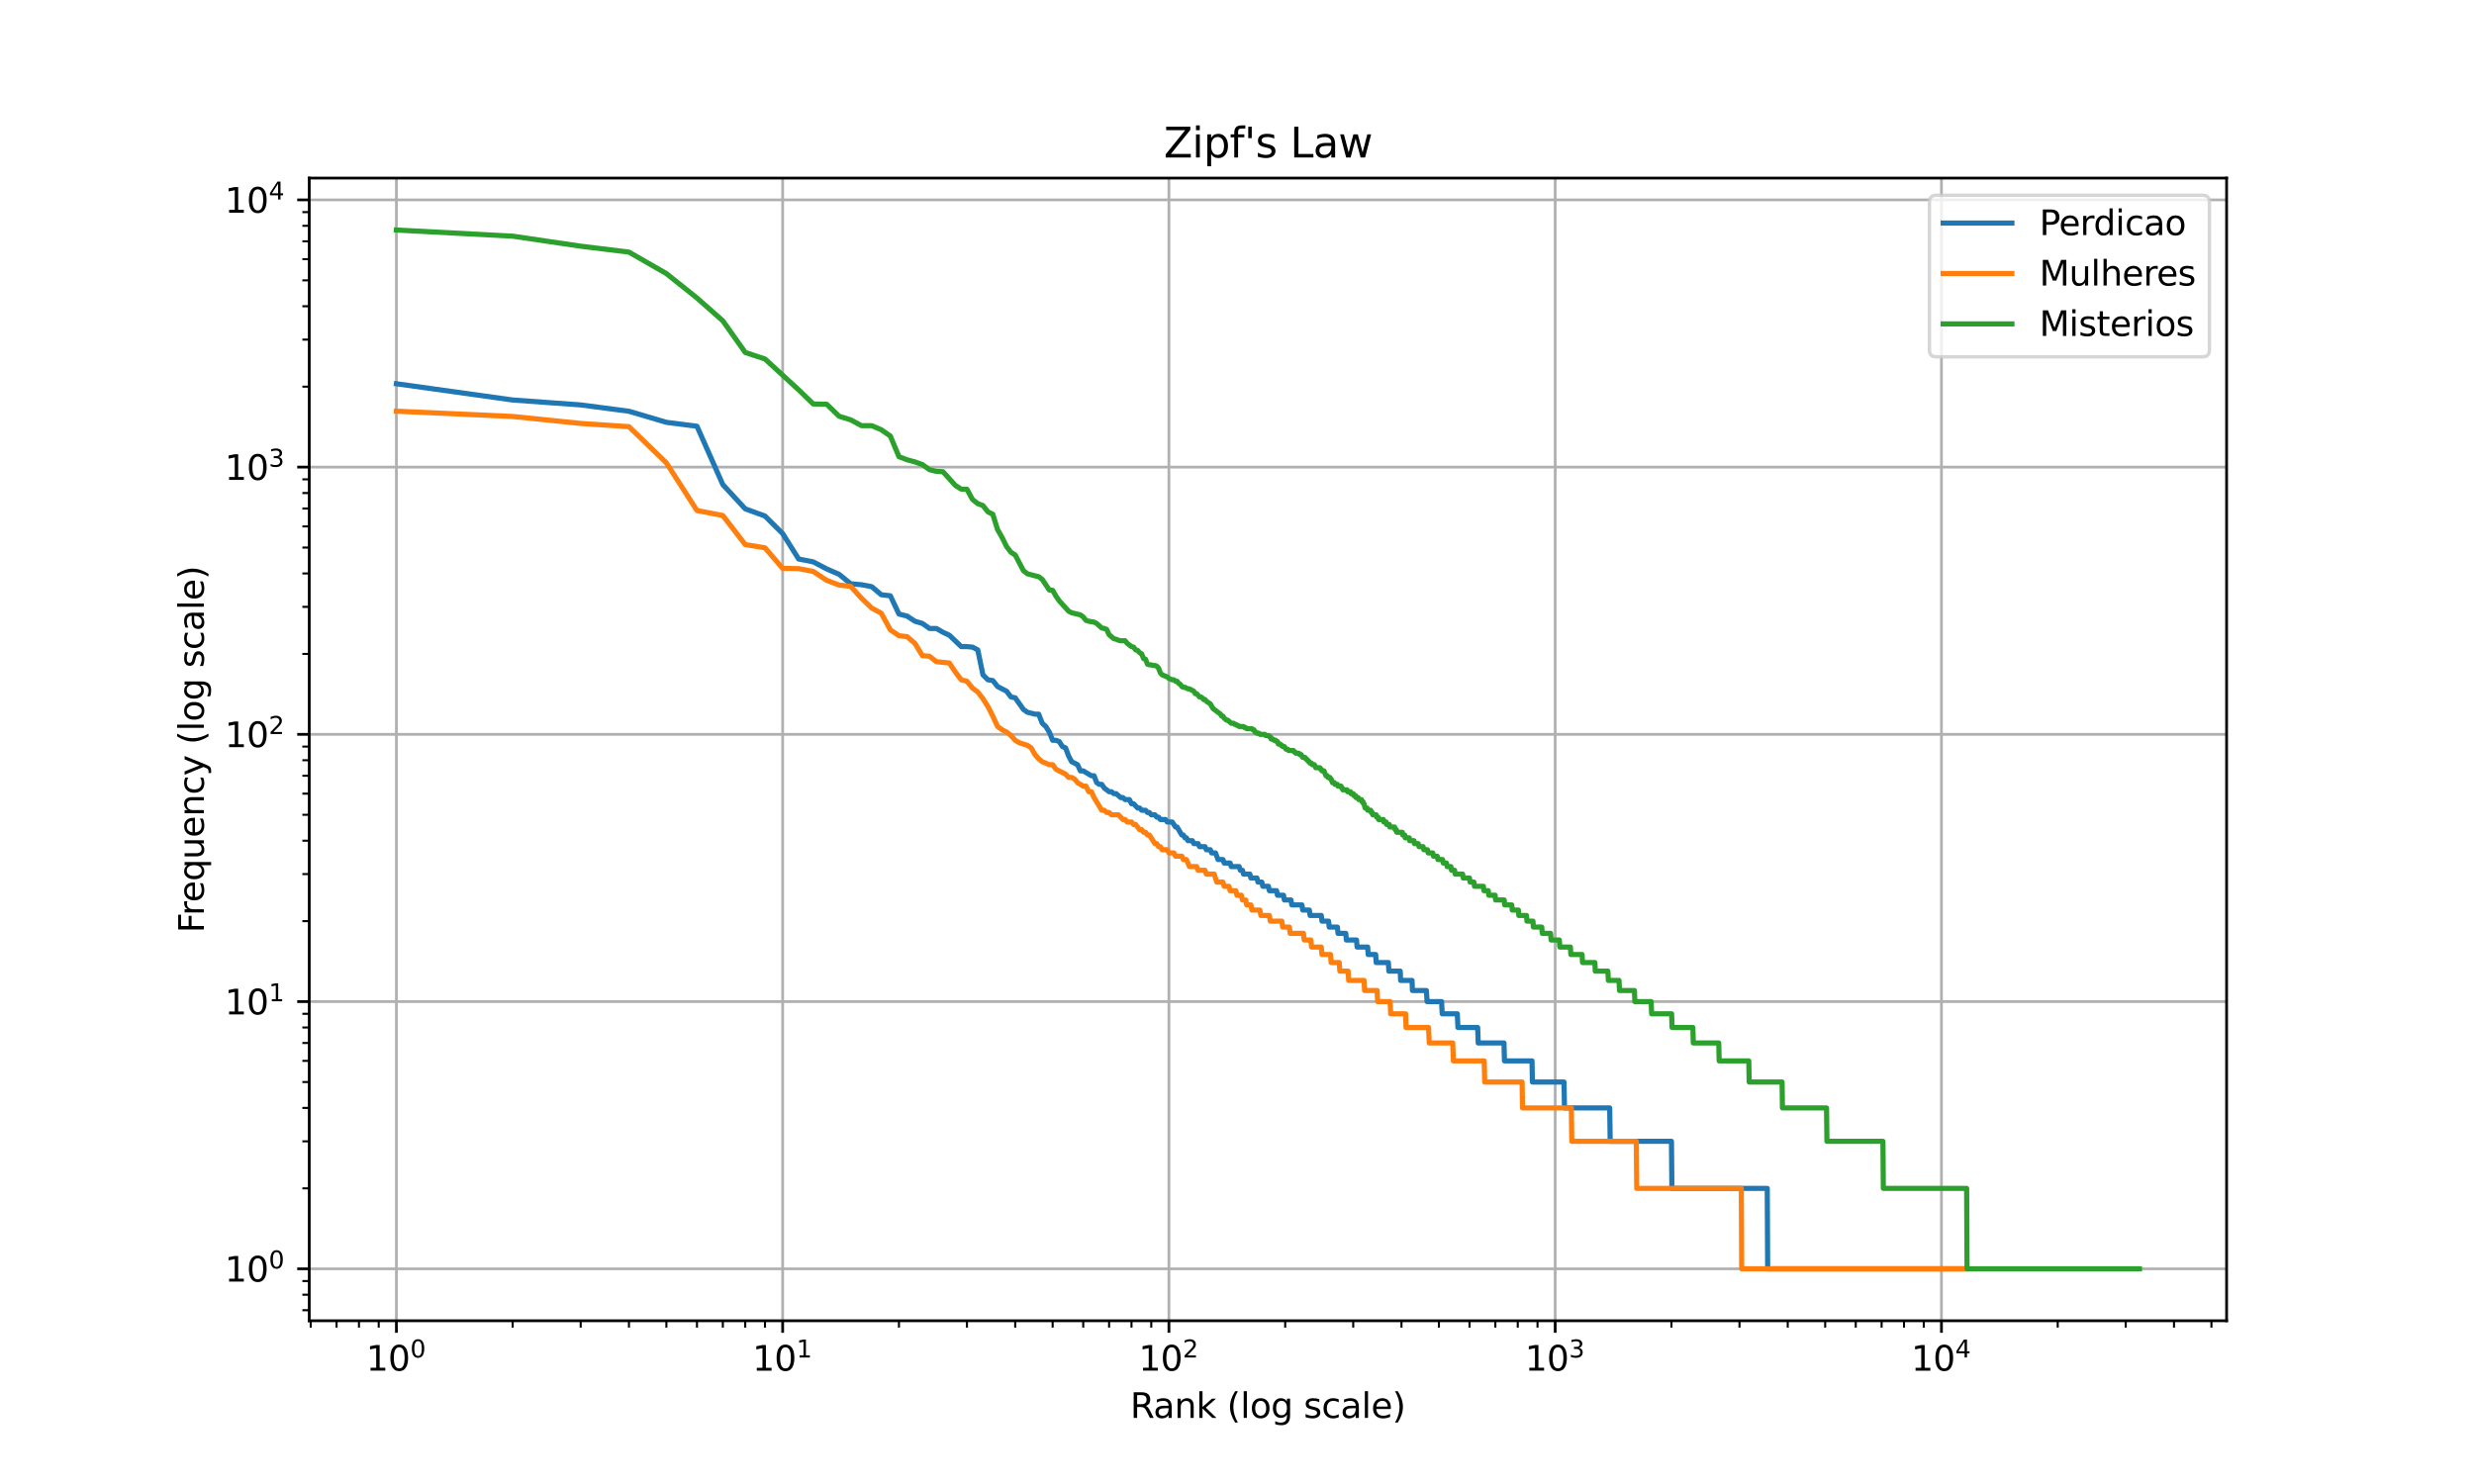 <?xml version="1.0" encoding="utf-8" standalone="no"?>
<!DOCTYPE svg PUBLIC "-//W3C//DTD SVG 1.1//EN"
  "http://www.w3.org/Graphics/SVG/1.1/DTD/svg11.dtd">
<svg xmlns:xlink="http://www.w3.org/1999/xlink" width="720pt" height="432pt" viewBox="0 0 720 432" xmlns="http://www.w3.org/2000/svg" version="1.1">
 <defs>
  <style type="text/css">*{stroke-linejoin: round; stroke-linecap: butt}</style>
 </defs>
 <g id="figure_1">
  <g id="patch_1">
   <path d="M 0 432 
L 720 432 
L 720 0 
L 0 0 
z
" style="fill: #ffffff"/>
  </g>
  <g id="axes_1">
   <g id="patch_2">
    <path d="M 90 384.48 
L 648 384.48 
L 648 51.84 
L 90 51.84 
z
" style="fill: #ffffff"/>
   </g>
   <g id="matplotlib.axis_1">
    <g id="xtick_1">
     <g id="line2d_1">
      <path d="M 115.364 384.48 
L 115.364 51.84 
" clip-path="url(#p2bd2051fbe)" style="fill: none; stroke: #b0b0b0; stroke-width: 0.8; stroke-linecap: square"/>
     </g>
     <g id="line2d_2">
      <defs>
       <path id="m6ebfb261f3" d="M 0 0 
L 0 3.5 
" style="stroke: #000000; stroke-width: 0.8"/>
      </defs>
      <g>
       <use xlink:href="#m6ebfb261f3" x="115.364" y="384.48" style="stroke: #000000; stroke-width: 0.8"/>
      </g>
     </g>
     <g id="text_1">
      <!-- $\mathdefault{10^{0}}$ -->
      <g transform="translate(106.564 399.078) scale(0.1 -0.1)">
       <defs>
        <path id="DejaVuSans-31" d="M 794 531 
L 1825 531 
L 1825 4091 
L 703 3866 
L 703 4441 
L 1819 4666 
L 2450 4666 
L 2450 531 
L 3481 531 
L 3481 0 
L 794 0 
L 794 531 
z
" transform="scale(0.016)"/>
        <path id="DejaVuSans-30" d="M 2034 4250 
Q 1547 4250 1301 3770 
Q 1056 3291 1056 2328 
Q 1056 1369 1301 889 
Q 1547 409 2034 409 
Q 2525 409 2770 889 
Q 3016 1369 3016 2328 
Q 3016 3291 2770 3770 
Q 2525 4250 2034 4250 
z
M 2034 4750 
Q 2819 4750 3233 4129 
Q 3647 3509 3647 2328 
Q 3647 1150 3233 529 
Q 2819 -91 2034 -91 
Q 1250 -91 836 529 
Q 422 1150 422 2328 
Q 422 3509 836 4129 
Q 1250 4750 2034 4750 
z
" transform="scale(0.016)"/>
       </defs>
       <use xlink:href="#DejaVuSans-31" transform="translate(0 0.766)"/>
       <use xlink:href="#DejaVuSans-30" transform="translate(63.623 0.766)"/>
       <use xlink:href="#DejaVuSans-30" transform="translate(128.203 39.047) scale(0.7)"/>
      </g>
     </g>
    </g>
    <g id="xtick_2">
     <g id="line2d_3">
      <path d="M 227.776 384.48 
L 227.776 51.84 
" clip-path="url(#p2bd2051fbe)" style="fill: none; stroke: #b0b0b0; stroke-width: 0.8; stroke-linecap: square"/>
     </g>
     <g id="line2d_4">
      <g>
       <use xlink:href="#m6ebfb261f3" x="227.776" y="384.48" style="stroke: #000000; stroke-width: 0.8"/>
      </g>
     </g>
     <g id="text_2">
      <!-- $\mathdefault{10^{1}}$ -->
      <g transform="translate(218.976 399.078) scale(0.1 -0.1)">
       <use xlink:href="#DejaVuSans-31" transform="translate(0 0.684)"/>
       <use xlink:href="#DejaVuSans-30" transform="translate(63.623 0.684)"/>
       <use xlink:href="#DejaVuSans-31" transform="translate(128.203 38.966) scale(0.7)"/>
      </g>
     </g>
    </g>
    <g id="xtick_3">
     <g id="line2d_5">
      <path d="M 340.188 384.48 
L 340.188 51.84 
" clip-path="url(#p2bd2051fbe)" style="fill: none; stroke: #b0b0b0; stroke-width: 0.8; stroke-linecap: square"/>
     </g>
     <g id="line2d_6">
      <g>
       <use xlink:href="#m6ebfb261f3" x="340.188" y="384.48" style="stroke: #000000; stroke-width: 0.8"/>
      </g>
     </g>
     <g id="text_3">
      <!-- $\mathdefault{10^{2}}$ -->
      <g transform="translate(331.388 399.078) scale(0.1 -0.1)">
       <defs>
        <path id="DejaVuSans-32" d="M 1228 531 
L 3431 531 
L 3431 0 
L 469 0 
L 469 531 
Q 828 903 1448 1529 
Q 2069 2156 2228 2338 
Q 2531 2678 2651 2914 
Q 2772 3150 2772 3378 
Q 2772 3750 2511 3984 
Q 2250 4219 1831 4219 
Q 1534 4219 1204 4116 
Q 875 4013 500 3803 
L 500 4441 
Q 881 4594 1212 4672 
Q 1544 4750 1819 4750 
Q 2544 4750 2975 4387 
Q 3406 4025 3406 3419 
Q 3406 3131 3298 2873 
Q 3191 2616 2906 2266 
Q 2828 2175 2409 1742 
Q 1991 1309 1228 531 
z
" transform="scale(0.016)"/>
       </defs>
       <use xlink:href="#DejaVuSans-31" transform="translate(0 0.766)"/>
       <use xlink:href="#DejaVuSans-30" transform="translate(63.623 0.766)"/>
       <use xlink:href="#DejaVuSans-32" transform="translate(128.203 39.047) scale(0.7)"/>
      </g>
     </g>
    </g>
    <g id="xtick_4">
     <g id="line2d_7">
      <path d="M 452.601 384.48 
L 452.601 51.84 
" clip-path="url(#p2bd2051fbe)" style="fill: none; stroke: #b0b0b0; stroke-width: 0.8; stroke-linecap: square"/>
     </g>
     <g id="line2d_8">
      <g>
       <use xlink:href="#m6ebfb261f3" x="452.601" y="384.48" style="stroke: #000000; stroke-width: 0.8"/>
      </g>
     </g>
     <g id="text_4">
      <!-- $\mathdefault{10^{3}}$ -->
      <g transform="translate(443.801 399.078) scale(0.1 -0.1)">
       <defs>
        <path id="DejaVuSans-33" d="M 2597 2516 
Q 3050 2419 3304 2112 
Q 3559 1806 3559 1356 
Q 3559 666 3084 287 
Q 2609 -91 1734 -91 
Q 1441 -91 1130 -33 
Q 819 25 488 141 
L 488 750 
Q 750 597 1062 519 
Q 1375 441 1716 441 
Q 2309 441 2620 675 
Q 2931 909 2931 1356 
Q 2931 1769 2642 2001 
Q 2353 2234 1838 2234 
L 1294 2234 
L 1294 2753 
L 1863 2753 
Q 2328 2753 2575 2939 
Q 2822 3125 2822 3475 
Q 2822 3834 2567 4026 
Q 2313 4219 1838 4219 
Q 1578 4219 1281 4162 
Q 984 4106 628 3988 
L 628 4550 
Q 988 4650 1302 4700 
Q 1616 4750 1894 4750 
Q 2613 4750 3031 4423 
Q 3450 4097 3450 3541 
Q 3450 3153 3228 2886 
Q 3006 2619 2597 2516 
z
" transform="scale(0.016)"/>
       </defs>
       <use xlink:href="#DejaVuSans-31" transform="translate(0 0.766)"/>
       <use xlink:href="#DejaVuSans-30" transform="translate(63.623 0.766)"/>
       <use xlink:href="#DejaVuSans-33" transform="translate(128.203 39.047) scale(0.7)"/>
      </g>
     </g>
    </g>
    <g id="xtick_5">
     <g id="line2d_9">
      <path d="M 565.013 384.48 
L 565.013 51.84 
" clip-path="url(#p2bd2051fbe)" style="fill: none; stroke: #b0b0b0; stroke-width: 0.8; stroke-linecap: square"/>
     </g>
     <g id="line2d_10">
      <g>
       <use xlink:href="#m6ebfb261f3" x="565.013" y="384.48" style="stroke: #000000; stroke-width: 0.8"/>
      </g>
     </g>
     <g id="text_5">
      <!-- $\mathdefault{10^{4}}$ -->
      <g transform="translate(556.213 399.078) scale(0.1 -0.1)">
       <defs>
        <path id="DejaVuSans-34" d="M 2419 4116 
L 825 1625 
L 2419 1625 
L 2419 4116 
z
M 2253 4666 
L 3047 4666 
L 3047 1625 
L 3713 1625 
L 3713 1100 
L 3047 1100 
L 3047 0 
L 2419 0 
L 2419 1100 
L 313 1100 
L 313 1709 
L 2253 4666 
z
" transform="scale(0.016)"/>
       </defs>
       <use xlink:href="#DejaVuSans-31" transform="translate(0 0.684)"/>
       <use xlink:href="#DejaVuSans-30" transform="translate(63.623 0.684)"/>
       <use xlink:href="#DejaVuSans-34" transform="translate(128.203 38.966) scale(0.7)"/>
      </g>
     </g>
    </g>
    <g id="xtick_6">
     <g id="line2d_11">
      <defs>
       <path id="m35c5f5df85" d="M 0 0 
L 0 2 
" style="stroke: #000000; stroke-width: 0.6"/>
      </defs>
      <g>
       <use xlink:href="#m35c5f5df85" x="90.425" y="384.48" style="stroke: #000000; stroke-width: 0.6"/>
      </g>
     </g>
    </g>
    <g id="xtick_7">
     <g id="line2d_12">
      <g>
       <use xlink:href="#m35c5f5df85" x="97.951" y="384.48" style="stroke: #000000; stroke-width: 0.6"/>
      </g>
     </g>
    </g>
    <g id="xtick_8">
     <g id="line2d_13">
      <g>
       <use xlink:href="#m35c5f5df85" x="104.47" y="384.48" style="stroke: #000000; stroke-width: 0.6"/>
      </g>
     </g>
    </g>
    <g id="xtick_9">
     <g id="line2d_14">
      <g>
       <use xlink:href="#m35c5f5df85" x="110.22" y="384.48" style="stroke: #000000; stroke-width: 0.6"/>
      </g>
     </g>
    </g>
    <g id="xtick_10">
     <g id="line2d_15">
      <g>
       <use xlink:href="#m35c5f5df85" x="149.203" y="384.48" style="stroke: #000000; stroke-width: 0.6"/>
      </g>
     </g>
    </g>
    <g id="xtick_11">
     <g id="line2d_16">
      <g>
       <use xlink:href="#m35c5f5df85" x="168.998" y="384.48" style="stroke: #000000; stroke-width: 0.6"/>
      </g>
     </g>
    </g>
    <g id="xtick_12">
     <g id="line2d_17">
      <g>
       <use xlink:href="#m35c5f5df85" x="183.043" y="384.48" style="stroke: #000000; stroke-width: 0.6"/>
      </g>
     </g>
    </g>
    <g id="xtick_13">
     <g id="line2d_18">
      <g>
       <use xlink:href="#m35c5f5df85" x="193.937" y="384.48" style="stroke: #000000; stroke-width: 0.6"/>
      </g>
     </g>
    </g>
    <g id="xtick_14">
     <g id="line2d_19">
      <g>
       <use xlink:href="#m35c5f5df85" x="202.837" y="384.48" style="stroke: #000000; stroke-width: 0.6"/>
      </g>
     </g>
    </g>
    <g id="xtick_15">
     <g id="line2d_20">
      <g>
       <use xlink:href="#m35c5f5df85" x="210.363" y="384.48" style="stroke: #000000; stroke-width: 0.6"/>
      </g>
     </g>
    </g>
    <g id="xtick_16">
     <g id="line2d_21">
      <g>
       <use xlink:href="#m35c5f5df85" x="216.882" y="384.48" style="stroke: #000000; stroke-width: 0.6"/>
      </g>
     </g>
    </g>
    <g id="xtick_17">
     <g id="line2d_22">
      <g>
       <use xlink:href="#m35c5f5df85" x="222.632" y="384.48" style="stroke: #000000; stroke-width: 0.6"/>
      </g>
     </g>
    </g>
    <g id="xtick_18">
     <g id="line2d_23">
      <g>
       <use xlink:href="#m35c5f5df85" x="261.616" y="384.48" style="stroke: #000000; stroke-width: 0.6"/>
      </g>
     </g>
    </g>
    <g id="xtick_19">
     <g id="line2d_24">
      <g>
       <use xlink:href="#m35c5f5df85" x="281.41" y="384.48" style="stroke: #000000; stroke-width: 0.6"/>
      </g>
     </g>
    </g>
    <g id="xtick_20">
     <g id="line2d_25">
      <g>
       <use xlink:href="#m35c5f5df85" x="295.455" y="384.48" style="stroke: #000000; stroke-width: 0.6"/>
      </g>
     </g>
    </g>
    <g id="xtick_21">
     <g id="line2d_26">
      <g>
       <use xlink:href="#m35c5f5df85" x="306.349" y="384.48" style="stroke: #000000; stroke-width: 0.6"/>
      </g>
     </g>
    </g>
    <g id="xtick_22">
     <g id="line2d_27">
      <g>
       <use xlink:href="#m35c5f5df85" x="315.25" y="384.48" style="stroke: #000000; stroke-width: 0.6"/>
      </g>
     </g>
    </g>
    <g id="xtick_23">
     <g id="line2d_28">
      <g>
       <use xlink:href="#m35c5f5df85" x="322.776" y="384.48" style="stroke: #000000; stroke-width: 0.6"/>
      </g>
     </g>
    </g>
    <g id="xtick_24">
     <g id="line2d_29">
      <g>
       <use xlink:href="#m35c5f5df85" x="329.295" y="384.48" style="stroke: #000000; stroke-width: 0.6"/>
      </g>
     </g>
    </g>
    <g id="xtick_25">
     <g id="line2d_30">
      <g>
       <use xlink:href="#m35c5f5df85" x="335.045" y="384.48" style="stroke: #000000; stroke-width: 0.6"/>
      </g>
     </g>
    </g>
    <g id="xtick_26">
     <g id="line2d_31">
      <g>
       <use xlink:href="#m35c5f5df85" x="374.028" y="384.48" style="stroke: #000000; stroke-width: 0.6"/>
      </g>
     </g>
    </g>
    <g id="xtick_27">
     <g id="line2d_32">
      <g>
       <use xlink:href="#m35c5f5df85" x="393.823" y="384.48" style="stroke: #000000; stroke-width: 0.6"/>
      </g>
     </g>
    </g>
    <g id="xtick_28">
     <g id="line2d_33">
      <g>
       <use xlink:href="#m35c5f5df85" x="407.867" y="384.48" style="stroke: #000000; stroke-width: 0.6"/>
      </g>
     </g>
    </g>
    <g id="xtick_29">
     <g id="line2d_34">
      <g>
       <use xlink:href="#m35c5f5df85" x="418.761" y="384.48" style="stroke: #000000; stroke-width: 0.6"/>
      </g>
     </g>
    </g>
    <g id="xtick_30">
     <g id="line2d_35">
      <g>
       <use xlink:href="#m35c5f5df85" x="427.662" y="384.48" style="stroke: #000000; stroke-width: 0.6"/>
      </g>
     </g>
    </g>
    <g id="xtick_31">
     <g id="line2d_36">
      <g>
       <use xlink:href="#m35c5f5df85" x="435.188" y="384.48" style="stroke: #000000; stroke-width: 0.6"/>
      </g>
     </g>
    </g>
    <g id="xtick_32">
     <g id="line2d_37">
      <g>
       <use xlink:href="#m35c5f5df85" x="441.707" y="384.48" style="stroke: #000000; stroke-width: 0.6"/>
      </g>
     </g>
    </g>
    <g id="xtick_33">
     <g id="line2d_38">
      <g>
       <use xlink:href="#m35c5f5df85" x="447.457" y="384.48" style="stroke: #000000; stroke-width: 0.6"/>
      </g>
     </g>
    </g>
    <g id="xtick_34">
     <g id="line2d_39">
      <g>
       <use xlink:href="#m35c5f5df85" x="486.44" y="384.48" style="stroke: #000000; stroke-width: 0.6"/>
      </g>
     </g>
    </g>
    <g id="xtick_35">
     <g id="line2d_40">
      <g>
       <use xlink:href="#m35c5f5df85" x="506.235" y="384.48" style="stroke: #000000; stroke-width: 0.6"/>
      </g>
     </g>
    </g>
    <g id="xtick_36">
     <g id="line2d_41">
      <g>
       <use xlink:href="#m35c5f5df85" x="520.28" y="384.48" style="stroke: #000000; stroke-width: 0.6"/>
      </g>
     </g>
    </g>
    <g id="xtick_37">
     <g id="line2d_42">
      <g>
       <use xlink:href="#m35c5f5df85" x="531.174" y="384.48" style="stroke: #000000; stroke-width: 0.6"/>
      </g>
     </g>
    </g>
    <g id="xtick_38">
     <g id="line2d_43">
      <g>
       <use xlink:href="#m35c5f5df85" x="540.075" y="384.48" style="stroke: #000000; stroke-width: 0.6"/>
      </g>
     </g>
    </g>
    <g id="xtick_39">
     <g id="line2d_44">
      <g>
       <use xlink:href="#m35c5f5df85" x="547.6" y="384.48" style="stroke: #000000; stroke-width: 0.6"/>
      </g>
     </g>
    </g>
    <g id="xtick_40">
     <g id="line2d_45">
      <g>
       <use xlink:href="#m35c5f5df85" x="554.119" y="384.48" style="stroke: #000000; stroke-width: 0.6"/>
      </g>
     </g>
    </g>
    <g id="xtick_41">
     <g id="line2d_46">
      <g>
       <use xlink:href="#m35c5f5df85" x="559.87" y="384.48" style="stroke: #000000; stroke-width: 0.6"/>
      </g>
     </g>
    </g>
    <g id="xtick_42">
     <g id="line2d_47">
      <g>
       <use xlink:href="#m35c5f5df85" x="598.853" y="384.48" style="stroke: #000000; stroke-width: 0.6"/>
      </g>
     </g>
    </g>
    <g id="xtick_43">
     <g id="line2d_48">
      <g>
       <use xlink:href="#m35c5f5df85" x="618.648" y="384.48" style="stroke: #000000; stroke-width: 0.6"/>
      </g>
     </g>
    </g>
    <g id="xtick_44">
     <g id="line2d_49">
      <g>
       <use xlink:href="#m35c5f5df85" x="632.692" y="384.48" style="stroke: #000000; stroke-width: 0.6"/>
      </g>
     </g>
    </g>
    <g id="xtick_45">
     <g id="line2d_50">
      <g>
       <use xlink:href="#m35c5f5df85" x="643.586" y="384.48" style="stroke: #000000; stroke-width: 0.6"/>
      </g>
     </g>
    </g>
    <g id="text_6">
     <!-- Rank (log scale) -->
     <g transform="translate(328.924 412.757) scale(0.1 -0.1)">
      <defs>
       <path id="DejaVuSans-52" d="M 2841 2188 
Q 3044 2119 3236 1894 
Q 3428 1669 3622 1275 
L 4263 0 
L 3584 0 
L 2988 1197 
Q 2756 1666 2539 1819 
Q 2322 1972 1947 1972 
L 1259 1972 
L 1259 0 
L 628 0 
L 628 4666 
L 2053 4666 
Q 2853 4666 3247 4331 
Q 3641 3997 3641 3322 
Q 3641 2881 3436 2590 
Q 3231 2300 2841 2188 
z
M 1259 4147 
L 1259 2491 
L 2053 2491 
Q 2509 2491 2742 2702 
Q 2975 2913 2975 3322 
Q 2975 3731 2742 3939 
Q 2509 4147 2053 4147 
L 1259 4147 
z
" transform="scale(0.016)"/>
       <path id="DejaVuSans-61" d="M 2194 1759 
Q 1497 1759 1228 1600 
Q 959 1441 959 1056 
Q 959 750 1161 570 
Q 1363 391 1709 391 
Q 2188 391 2477 730 
Q 2766 1069 2766 1631 
L 2766 1759 
L 2194 1759 
z
M 3341 1997 
L 3341 0 
L 2766 0 
L 2766 531 
Q 2569 213 2275 61 
Q 1981 -91 1556 -91 
Q 1019 -91 701 211 
Q 384 513 384 1019 
Q 384 1609 779 1909 
Q 1175 2209 1959 2209 
L 2766 2209 
L 2766 2266 
Q 2766 2663 2505 2880 
Q 2244 3097 1772 3097 
Q 1472 3097 1187 3025 
Q 903 2953 641 2809 
L 641 3341 
Q 956 3463 1253 3523 
Q 1550 3584 1831 3584 
Q 2591 3584 2966 3190 
Q 3341 2797 3341 1997 
z
" transform="scale(0.016)"/>
       <path id="DejaVuSans-6e" d="M 3513 2113 
L 3513 0 
L 2938 0 
L 2938 2094 
Q 2938 2591 2744 2837 
Q 2550 3084 2163 3084 
Q 1697 3084 1428 2787 
Q 1159 2491 1159 1978 
L 1159 0 
L 581 0 
L 581 3500 
L 1159 3500 
L 1159 2956 
Q 1366 3272 1645 3428 
Q 1925 3584 2291 3584 
Q 2894 3584 3203 3211 
Q 3513 2838 3513 2113 
z
" transform="scale(0.016)"/>
       <path id="DejaVuSans-6b" d="M 581 4863 
L 1159 4863 
L 1159 1991 
L 2875 3500 
L 3609 3500 
L 1753 1863 
L 3688 0 
L 2938 0 
L 1159 1709 
L 1159 0 
L 581 0 
L 581 4863 
z
" transform="scale(0.016)"/>
       <path id="DejaVuSans-20" transform="scale(0.016)"/>
       <path id="DejaVuSans-28" d="M 1984 4856 
Q 1566 4138 1362 3434 
Q 1159 2731 1159 2009 
Q 1159 1288 1364 580 
Q 1569 -128 1984 -844 
L 1484 -844 
Q 1016 -109 783 600 
Q 550 1309 550 2009 
Q 550 2706 781 3412 
Q 1013 4119 1484 4856 
L 1984 4856 
z
" transform="scale(0.016)"/>
       <path id="DejaVuSans-6c" d="M 603 4863 
L 1178 4863 
L 1178 0 
L 603 0 
L 603 4863 
z
" transform="scale(0.016)"/>
       <path id="DejaVuSans-6f" d="M 1959 3097 
Q 1497 3097 1228 2736 
Q 959 2375 959 1747 
Q 959 1119 1226 758 
Q 1494 397 1959 397 
Q 2419 397 2687 759 
Q 2956 1122 2956 1747 
Q 2956 2369 2687 2733 
Q 2419 3097 1959 3097 
z
M 1959 3584 
Q 2709 3584 3137 3096 
Q 3566 2609 3566 1747 
Q 3566 888 3137 398 
Q 2709 -91 1959 -91 
Q 1206 -91 779 398 
Q 353 888 353 1747 
Q 353 2609 779 3096 
Q 1206 3584 1959 3584 
z
" transform="scale(0.016)"/>
       <path id="DejaVuSans-67" d="M 2906 1791 
Q 2906 2416 2648 2759 
Q 2391 3103 1925 3103 
Q 1463 3103 1205 2759 
Q 947 2416 947 1791 
Q 947 1169 1205 825 
Q 1463 481 1925 481 
Q 2391 481 2648 825 
Q 2906 1169 2906 1791 
z
M 3481 434 
Q 3481 -459 3084 -895 
Q 2688 -1331 1869 -1331 
Q 1566 -1331 1297 -1286 
Q 1028 -1241 775 -1147 
L 775 -588 
Q 1028 -725 1275 -790 
Q 1522 -856 1778 -856 
Q 2344 -856 2625 -561 
Q 2906 -266 2906 331 
L 2906 616 
Q 2728 306 2450 153 
Q 2172 0 1784 0 
Q 1141 0 747 490 
Q 353 981 353 1791 
Q 353 2603 747 3093 
Q 1141 3584 1784 3584 
Q 2172 3584 2450 3431 
Q 2728 3278 2906 2969 
L 2906 3500 
L 3481 3500 
L 3481 434 
z
" transform="scale(0.016)"/>
       <path id="DejaVuSans-73" d="M 2834 3397 
L 2834 2853 
Q 2591 2978 2328 3040 
Q 2066 3103 1784 3103 
Q 1356 3103 1142 2972 
Q 928 2841 928 2578 
Q 928 2378 1081 2264 
Q 1234 2150 1697 2047 
L 1894 2003 
Q 2506 1872 2764 1633 
Q 3022 1394 3022 966 
Q 3022 478 2636 193 
Q 2250 -91 1575 -91 
Q 1294 -91 989 -36 
Q 684 19 347 128 
L 347 722 
Q 666 556 975 473 
Q 1284 391 1588 391 
Q 1994 391 2212 530 
Q 2431 669 2431 922 
Q 2431 1156 2273 1281 
Q 2116 1406 1581 1522 
L 1381 1569 
Q 847 1681 609 1914 
Q 372 2147 372 2553 
Q 372 3047 722 3315 
Q 1072 3584 1716 3584 
Q 2034 3584 2315 3537 
Q 2597 3491 2834 3397 
z
" transform="scale(0.016)"/>
       <path id="DejaVuSans-63" d="M 3122 3366 
L 3122 2828 
Q 2878 2963 2633 3030 
Q 2388 3097 2138 3097 
Q 1578 3097 1268 2742 
Q 959 2388 959 1747 
Q 959 1106 1268 751 
Q 1578 397 2138 397 
Q 2388 397 2633 464 
Q 2878 531 3122 666 
L 3122 134 
Q 2881 22 2623 -34 
Q 2366 -91 2075 -91 
Q 1284 -91 818 406 
Q 353 903 353 1747 
Q 353 2603 823 3093 
Q 1294 3584 2113 3584 
Q 2378 3584 2631 3529 
Q 2884 3475 3122 3366 
z
" transform="scale(0.016)"/>
       <path id="DejaVuSans-65" d="M 3597 1894 
L 3597 1613 
L 953 1613 
Q 991 1019 1311 708 
Q 1631 397 2203 397 
Q 2534 397 2845 478 
Q 3156 559 3463 722 
L 3463 178 
Q 3153 47 2828 -22 
Q 2503 -91 2169 -91 
Q 1331 -91 842 396 
Q 353 884 353 1716 
Q 353 2575 817 3079 
Q 1281 3584 2069 3584 
Q 2775 3584 3186 3129 
Q 3597 2675 3597 1894 
z
M 3022 2063 
Q 3016 2534 2758 2815 
Q 2500 3097 2075 3097 
Q 1594 3097 1305 2825 
Q 1016 2553 972 2059 
L 3022 2063 
z
" transform="scale(0.016)"/>
       <path id="DejaVuSans-29" d="M 513 4856 
L 1013 4856 
Q 1481 4119 1714 3412 
Q 1947 2706 1947 2009 
Q 1947 1309 1714 600 
Q 1481 -109 1013 -844 
L 513 -844 
Q 928 -128 1133 580 
Q 1338 1288 1338 2009 
Q 1338 2731 1133 3434 
Q 928 4138 513 4856 
z
" transform="scale(0.016)"/>
      </defs>
      <use xlink:href="#DejaVuSans-52"/>
      <use xlink:href="#DejaVuSans-61" x="67.232"/>
      <use xlink:href="#DejaVuSans-6e" x="128.512"/>
      <use xlink:href="#DejaVuSans-6b" x="191.891"/>
      <use xlink:href="#DejaVuSans-20" x="249.801"/>
      <use xlink:href="#DejaVuSans-28" x="281.588"/>
      <use xlink:href="#DejaVuSans-6c" x="320.602"/>
      <use xlink:href="#DejaVuSans-6f" x="348.385"/>
      <use xlink:href="#DejaVuSans-67" x="409.566"/>
      <use xlink:href="#DejaVuSans-20" x="473.043"/>
      <use xlink:href="#DejaVuSans-73" x="504.83"/>
      <use xlink:href="#DejaVuSans-63" x="556.93"/>
      <use xlink:href="#DejaVuSans-61" x="611.91"/>
      <use xlink:href="#DejaVuSans-6c" x="673.189"/>
      <use xlink:href="#DejaVuSans-65" x="700.973"/>
      <use xlink:href="#DejaVuSans-29" x="762.496"/>
     </g>
    </g>
   </g>
   <g id="matplotlib.axis_2">
    <g id="ytick_1">
     <g id="line2d_51">
      <path d="M 90 369.36 
L 648 369.36 
" clip-path="url(#p2bd2051fbe)" style="fill: none; stroke: #b0b0b0; stroke-width: 0.8; stroke-linecap: square"/>
     </g>
     <g id="line2d_52">
      <defs>
       <path id="mbd756f2c42" d="M 0 0 
L -3.5 0 
" style="stroke: #000000; stroke-width: 0.8"/>
      </defs>
      <g>
       <use xlink:href="#mbd756f2c42" x="90" y="369.36" style="stroke: #000000; stroke-width: 0.8"/>
      </g>
     </g>
     <g id="text_7">
      <!-- $\mathdefault{10^{0}}$ -->
      <g transform="translate(65.4 373.159) scale(0.1 -0.1)">
       <use xlink:href="#DejaVuSans-31" transform="translate(0 0.766)"/>
       <use xlink:href="#DejaVuSans-30" transform="translate(63.623 0.766)"/>
       <use xlink:href="#DejaVuSans-30" transform="translate(128.203 39.047) scale(0.7)"/>
      </g>
     </g>
    </g>
    <g id="ytick_2">
     <g id="line2d_53">
      <path d="M 90 291.567 
L 648 291.567 
" clip-path="url(#p2bd2051fbe)" style="fill: none; stroke: #b0b0b0; stroke-width: 0.8; stroke-linecap: square"/>
     </g>
     <g id="line2d_54">
      <g>
       <use xlink:href="#mbd756f2c42" x="90" y="291.567" style="stroke: #000000; stroke-width: 0.8"/>
      </g>
     </g>
     <g id="text_8">
      <!-- $\mathdefault{10^{1}}$ -->
      <g transform="translate(65.4 295.366) scale(0.1 -0.1)">
       <use xlink:href="#DejaVuSans-31" transform="translate(0 0.684)"/>
       <use xlink:href="#DejaVuSans-30" transform="translate(63.623 0.684)"/>
       <use xlink:href="#DejaVuSans-31" transform="translate(128.203 38.966) scale(0.7)"/>
      </g>
     </g>
    </g>
    <g id="ytick_3">
     <g id="line2d_55">
      <path d="M 90 213.773 
L 648 213.773 
" clip-path="url(#p2bd2051fbe)" style="fill: none; stroke: #b0b0b0; stroke-width: 0.8; stroke-linecap: square"/>
     </g>
     <g id="line2d_56">
      <g>
       <use xlink:href="#mbd756f2c42" x="90" y="213.773" style="stroke: #000000; stroke-width: 0.8"/>
      </g>
     </g>
     <g id="text_9">
      <!-- $\mathdefault{10^{2}}$ -->
      <g transform="translate(65.4 217.573) scale(0.1 -0.1)">
       <use xlink:href="#DejaVuSans-31" transform="translate(0 0.766)"/>
       <use xlink:href="#DejaVuSans-30" transform="translate(63.623 0.766)"/>
       <use xlink:href="#DejaVuSans-32" transform="translate(128.203 39.047) scale(0.7)"/>
      </g>
     </g>
    </g>
    <g id="ytick_4">
     <g id="line2d_57">
      <path d="M 90 135.98 
L 648 135.98 
" clip-path="url(#p2bd2051fbe)" style="fill: none; stroke: #b0b0b0; stroke-width: 0.8; stroke-linecap: square"/>
     </g>
     <g id="line2d_58">
      <g>
       <use xlink:href="#mbd756f2c42" x="90" y="135.98" style="stroke: #000000; stroke-width: 0.8"/>
      </g>
     </g>
     <g id="text_10">
      <!-- $\mathdefault{10^{3}}$ -->
      <g transform="translate(65.4 139.779) scale(0.1 -0.1)">
       <use xlink:href="#DejaVuSans-31" transform="translate(0 0.766)"/>
       <use xlink:href="#DejaVuSans-30" transform="translate(63.623 0.766)"/>
       <use xlink:href="#DejaVuSans-33" transform="translate(128.203 39.047) scale(0.7)"/>
      </g>
     </g>
    </g>
    <g id="ytick_5">
     <g id="line2d_59">
      <path d="M 90 58.187 
L 648 58.187 
" clip-path="url(#p2bd2051fbe)" style="fill: none; stroke: #b0b0b0; stroke-width: 0.8; stroke-linecap: square"/>
     </g>
     <g id="line2d_60">
      <g>
       <use xlink:href="#mbd756f2c42" x="90" y="58.187" style="stroke: #000000; stroke-width: 0.8"/>
      </g>
     </g>
     <g id="text_11">
      <!-- $\mathdefault{10^{4}}$ -->
      <g transform="translate(65.4 61.986) scale(0.1 -0.1)">
       <use xlink:href="#DejaVuSans-31" transform="translate(0 0.684)"/>
       <use xlink:href="#DejaVuSans-30" transform="translate(63.623 0.684)"/>
       <use xlink:href="#DejaVuSans-34" transform="translate(128.203 38.966) scale(0.7)"/>
      </g>
     </g>
    </g>
    <g id="ytick_6">
     <g id="line2d_61">
      <defs>
       <path id="mf4afe4dc0a" d="M 0 0 
L -2 0 
" style="stroke: #000000; stroke-width: 0.6"/>
      </defs>
      <g>
       <use xlink:href="#mf4afe4dc0a" x="90" y="381.41" style="stroke: #000000; stroke-width: 0.6"/>
      </g>
     </g>
    </g>
    <g id="ytick_7">
     <g id="line2d_62">
      <g>
       <use xlink:href="#mf4afe4dc0a" x="90" y="376.899" style="stroke: #000000; stroke-width: 0.6"/>
      </g>
     </g>
    </g>
    <g id="ytick_8">
     <g id="line2d_63">
      <g>
       <use xlink:href="#mf4afe4dc0a" x="90" y="372.92" style="stroke: #000000; stroke-width: 0.6"/>
      </g>
     </g>
    </g>
    <g id="ytick_9">
     <g id="line2d_64">
      <g>
       <use xlink:href="#mf4afe4dc0a" x="90" y="345.942" style="stroke: #000000; stroke-width: 0.6"/>
      </g>
     </g>
    </g>
    <g id="ytick_10">
     <g id="line2d_65">
      <g>
       <use xlink:href="#mf4afe4dc0a" x="90" y="332.243" style="stroke: #000000; stroke-width: 0.6"/>
      </g>
     </g>
    </g>
    <g id="ytick_11">
     <g id="line2d_66">
      <g>
       <use xlink:href="#mf4afe4dc0a" x="90" y="322.524" style="stroke: #000000; stroke-width: 0.6"/>
      </g>
     </g>
    </g>
    <g id="ytick_12">
     <g id="line2d_67">
      <g>
       <use xlink:href="#mf4afe4dc0a" x="90" y="314.985" style="stroke: #000000; stroke-width: 0.6"/>
      </g>
     </g>
    </g>
    <g id="ytick_13">
     <g id="line2d_68">
      <g>
       <use xlink:href="#mf4afe4dc0a" x="90" y="308.825" style="stroke: #000000; stroke-width: 0.6"/>
      </g>
     </g>
    </g>
    <g id="ytick_14">
     <g id="line2d_69">
      <g>
       <use xlink:href="#mf4afe4dc0a" x="90" y="303.617" style="stroke: #000000; stroke-width: 0.6"/>
      </g>
     </g>
    </g>
    <g id="ytick_15">
     <g id="line2d_70">
      <g>
       <use xlink:href="#mf4afe4dc0a" x="90" y="299.106" style="stroke: #000000; stroke-width: 0.6"/>
      </g>
     </g>
    </g>
    <g id="ytick_16">
     <g id="line2d_71">
      <g>
       <use xlink:href="#mf4afe4dc0a" x="90" y="295.126" style="stroke: #000000; stroke-width: 0.6"/>
      </g>
     </g>
    </g>
    <g id="ytick_17">
     <g id="line2d_72">
      <g>
       <use xlink:href="#mf4afe4dc0a" x="90" y="268.149" style="stroke: #000000; stroke-width: 0.6"/>
      </g>
     </g>
    </g>
    <g id="ytick_18">
     <g id="line2d_73">
      <g>
       <use xlink:href="#mf4afe4dc0a" x="90" y="254.45" style="stroke: #000000; stroke-width: 0.6"/>
      </g>
     </g>
    </g>
    <g id="ytick_19">
     <g id="line2d_74">
      <g>
       <use xlink:href="#mf4afe4dc0a" x="90" y="244.73" style="stroke: #000000; stroke-width: 0.6"/>
      </g>
     </g>
    </g>
    <g id="ytick_20">
     <g id="line2d_75">
      <g>
       <use xlink:href="#mf4afe4dc0a" x="90" y="237.191" style="stroke: #000000; stroke-width: 0.6"/>
      </g>
     </g>
    </g>
    <g id="ytick_21">
     <g id="line2d_76">
      <g>
       <use xlink:href="#mf4afe4dc0a" x="90" y="231.032" style="stroke: #000000; stroke-width: 0.6"/>
      </g>
     </g>
    </g>
    <g id="ytick_22">
     <g id="line2d_77">
      <g>
       <use xlink:href="#mf4afe4dc0a" x="90" y="225.824" style="stroke: #000000; stroke-width: 0.6"/>
      </g>
     </g>
    </g>
    <g id="ytick_23">
     <g id="line2d_78">
      <g>
       <use xlink:href="#mf4afe4dc0a" x="90" y="221.312" style="stroke: #000000; stroke-width: 0.6"/>
      </g>
     </g>
    </g>
    <g id="ytick_24">
     <g id="line2d_79">
      <g>
       <use xlink:href="#mf4afe4dc0a" x="90" y="217.333" style="stroke: #000000; stroke-width: 0.6"/>
      </g>
     </g>
    </g>
    <g id="ytick_25">
     <g id="line2d_80">
      <g>
       <use xlink:href="#mf4afe4dc0a" x="90" y="190.355" style="stroke: #000000; stroke-width: 0.6"/>
      </g>
     </g>
    </g>
    <g id="ytick_26">
     <g id="line2d_81">
      <g>
       <use xlink:href="#mf4afe4dc0a" x="90" y="176.657" style="stroke: #000000; stroke-width: 0.6"/>
      </g>
     </g>
    </g>
    <g id="ytick_27">
     <g id="line2d_82">
      <g>
       <use xlink:href="#mf4afe4dc0a" x="90" y="166.937" style="stroke: #000000; stroke-width: 0.6"/>
      </g>
     </g>
    </g>
    <g id="ytick_28">
     <g id="line2d_83">
      <g>
       <use xlink:href="#mf4afe4dc0a" x="90" y="159.398" style="stroke: #000000; stroke-width: 0.6"/>
      </g>
     </g>
    </g>
    <g id="ytick_29">
     <g id="line2d_84">
      <g>
       <use xlink:href="#mf4afe4dc0a" x="90" y="153.238" style="stroke: #000000; stroke-width: 0.6"/>
      </g>
     </g>
    </g>
    <g id="ytick_30">
     <g id="line2d_85">
      <g>
       <use xlink:href="#mf4afe4dc0a" x="90" y="148.03" style="stroke: #000000; stroke-width: 0.6"/>
      </g>
     </g>
    </g>
    <g id="ytick_31">
     <g id="line2d_86">
      <g>
       <use xlink:href="#mf4afe4dc0a" x="90" y="143.519" style="stroke: #000000; stroke-width: 0.6"/>
      </g>
     </g>
    </g>
    <g id="ytick_32">
     <g id="line2d_87">
      <g>
       <use xlink:href="#mf4afe4dc0a" x="90" y="139.54" style="stroke: #000000; stroke-width: 0.6"/>
      </g>
     </g>
    </g>
    <g id="ytick_33">
     <g id="line2d_88">
      <g>
       <use xlink:href="#mf4afe4dc0a" x="90" y="112.562" style="stroke: #000000; stroke-width: 0.6"/>
      </g>
     </g>
    </g>
    <g id="ytick_34">
     <g id="line2d_89">
      <g>
       <use xlink:href="#mf4afe4dc0a" x="90" y="98.863" style="stroke: #000000; stroke-width: 0.6"/>
      </g>
     </g>
    </g>
    <g id="ytick_35">
     <g id="line2d_90">
      <g>
       <use xlink:href="#mf4afe4dc0a" x="90" y="89.144" style="stroke: #000000; stroke-width: 0.6"/>
      </g>
     </g>
    </g>
    <g id="ytick_36">
     <g id="line2d_91">
      <g>
       <use xlink:href="#mf4afe4dc0a" x="90" y="81.605" style="stroke: #000000; stroke-width: 0.6"/>
      </g>
     </g>
    </g>
    <g id="ytick_37">
     <g id="line2d_92">
      <g>
       <use xlink:href="#mf4afe4dc0a" x="90" y="75.445" style="stroke: #000000; stroke-width: 0.6"/>
      </g>
     </g>
    </g>
    <g id="ytick_38">
     <g id="line2d_93">
      <g>
       <use xlink:href="#mf4afe4dc0a" x="90" y="70.237" style="stroke: #000000; stroke-width: 0.6"/>
      </g>
     </g>
    </g>
    <g id="ytick_39">
     <g id="line2d_94">
      <g>
       <use xlink:href="#mf4afe4dc0a" x="90" y="65.726" style="stroke: #000000; stroke-width: 0.6"/>
      </g>
     </g>
    </g>
    <g id="ytick_40">
     <g id="line2d_95">
      <g>
       <use xlink:href="#mf4afe4dc0a" x="90" y="61.746" style="stroke: #000000; stroke-width: 0.6"/>
      </g>
     </g>
    </g>
    <g id="text_12">
     <!-- Frequency (log scale) -->
     <g transform="translate(59.32 271.576) rotate(-90) scale(0.1 -0.1)">
      <defs>
       <path id="DejaVuSans-46" d="M 628 4666 
L 3309 4666 
L 3309 4134 
L 1259 4134 
L 1259 2759 
L 3109 2759 
L 3109 2228 
L 1259 2228 
L 1259 0 
L 628 0 
L 628 4666 
z
" transform="scale(0.016)"/>
       <path id="DejaVuSans-72" d="M 2631 2963 
Q 2534 3019 2420 3045 
Q 2306 3072 2169 3072 
Q 1681 3072 1420 2755 
Q 1159 2438 1159 1844 
L 1159 0 
L 581 0 
L 581 3500 
L 1159 3500 
L 1159 2956 
Q 1341 3275 1631 3429 
Q 1922 3584 2338 3584 
Q 2397 3584 2469 3576 
Q 2541 3569 2628 3553 
L 2631 2963 
z
" transform="scale(0.016)"/>
       <path id="DejaVuSans-71" d="M 947 1747 
Q 947 1113 1208 752 
Q 1469 391 1925 391 
Q 2381 391 2643 752 
Q 2906 1113 2906 1747 
Q 2906 2381 2643 2742 
Q 2381 3103 1925 3103 
Q 1469 3103 1208 2742 
Q 947 2381 947 1747 
z
M 2906 525 
Q 2725 213 2448 61 
Q 2172 -91 1784 -91 
Q 1150 -91 751 415 
Q 353 922 353 1747 
Q 353 2572 751 3078 
Q 1150 3584 1784 3584 
Q 2172 3584 2448 3432 
Q 2725 3281 2906 2969 
L 2906 3500 
L 3481 3500 
L 3481 -1331 
L 2906 -1331 
L 2906 525 
z
" transform="scale(0.016)"/>
       <path id="DejaVuSans-75" d="M 544 1381 
L 544 3500 
L 1119 3500 
L 1119 1403 
Q 1119 906 1312 657 
Q 1506 409 1894 409 
Q 2359 409 2629 706 
Q 2900 1003 2900 1516 
L 2900 3500 
L 3475 3500 
L 3475 0 
L 2900 0 
L 2900 538 
Q 2691 219 2414 64 
Q 2138 -91 1772 -91 
Q 1169 -91 856 284 
Q 544 659 544 1381 
z
M 1991 3584 
L 1991 3584 
z
" transform="scale(0.016)"/>
       <path id="DejaVuSans-79" d="M 2059 -325 
Q 1816 -950 1584 -1140 
Q 1353 -1331 966 -1331 
L 506 -1331 
L 506 -850 
L 844 -850 
Q 1081 -850 1212 -737 
Q 1344 -625 1503 -206 
L 1606 56 
L 191 3500 
L 800 3500 
L 1894 763 
L 2988 3500 
L 3597 3500 
L 2059 -325 
z
" transform="scale(0.016)"/>
      </defs>
      <use xlink:href="#DejaVuSans-46"/>
      <use xlink:href="#DejaVuSans-72" x="50.27"/>
      <use xlink:href="#DejaVuSans-65" x="89.133"/>
      <use xlink:href="#DejaVuSans-71" x="150.656"/>
      <use xlink:href="#DejaVuSans-75" x="214.133"/>
      <use xlink:href="#DejaVuSans-65" x="277.512"/>
      <use xlink:href="#DejaVuSans-6e" x="339.035"/>
      <use xlink:href="#DejaVuSans-63" x="402.414"/>
      <use xlink:href="#DejaVuSans-79" x="457.395"/>
      <use xlink:href="#DejaVuSans-20" x="516.574"/>
      <use xlink:href="#DejaVuSans-28" x="548.361"/>
      <use xlink:href="#DejaVuSans-6c" x="587.375"/>
      <use xlink:href="#DejaVuSans-6f" x="615.158"/>
      <use xlink:href="#DejaVuSans-67" x="676.34"/>
      <use xlink:href="#DejaVuSans-20" x="739.816"/>
      <use xlink:href="#DejaVuSans-73" x="771.604"/>
      <use xlink:href="#DejaVuSans-63" x="823.703"/>
      <use xlink:href="#DejaVuSans-61" x="878.684"/>
      <use xlink:href="#DejaVuSans-6c" x="939.963"/>
      <use xlink:href="#DejaVuSans-65" x="967.746"/>
      <use xlink:href="#DejaVuSans-29" x="1029.27"/>
     </g>
    </g>
   </g>
   <g id="line2d_96">
    <path d="M 115.364 111.711 
L 149.203 116.442 
L 168.998 117.874 
L 183.043 119.723 
L 193.937 122.941 
L 202.837 124.085 
L 210.363 141.076 
L 216.882 148.127 
L 222.632 150.224 
L 227.776 155.329 
L 232.429 162.733 
L 236.677 163.564 
L 240.585 165.612 
L 244.203 167.191 
L 247.571 169.938 
L 250.722 170.216 
L 253.681 170.779 
L 256.472 173.131 
L 259.111 173.436 
L 261.616 178.747 
L 263.997 179.351 
L 266.269 180.848 
L 268.439 181.491 
L 270.517 182.952 
L 272.509 182.952 
L 274.424 184.055 
L 276.267 184.907 
L 279.755 188.228 
L 281.41 188.228 
L 283.011 188.387 
L 284.561 189.193 
L 286.063 196.448 
L 287.521 197.894 
L 288.936 198.106 
L 290.311 199.85 
L 292.951 201.22 
L 294.219 202.892 
L 295.455 203.137 
L 297.837 206.506 
L 298.986 207.333 
L 301.205 207.896 
L 302.278 207.896 
L 303.328 210.553 
L 304.356 211.488 
L 305.363 213.104 
L 306.349 215.506 
L 307.316 215.506 
L 308.264 215.864 
L 309.194 217.333 
L 310.106 217.71 
L 311.002 220.069 
L 311.882 221.737 
L 313.595 222.604 
L 314.429 224.406 
L 315.25 224.406 
L 317.632 225.824 
L 318.401 225.824 
L 319.158 227.812 
L 319.903 228.327 
L 320.637 228.327 
L 321.36 229.383 
L 322.776 230.473 
L 323.468 230.473 
L 324.151 231.032 
L 324.824 231.032 
L 326.144 232.177 
L 326.79 232.177 
L 327.429 232.765 
L 328.68 232.765 
L 329.295 233.971 
L 329.901 233.971 
L 331.092 235.223 
L 331.677 235.223 
L 332.254 235.866 
L 333.39 235.866 
L 333.948 236.522 
L 334.499 236.522 
L 335.045 237.191 
L 336.118 237.191 
L 336.646 237.874 
L 337.168 237.874 
L 337.684 238.571 
L 339.202 238.571 
L 339.698 239.282 
L 341.155 239.282 
L 342.103 240.751 
L 342.57 240.751 
L 343.946 243.082 
L 344.396 243.082 
L 344.842 243.896 
L 345.283 243.896 
L 345.721 244.73 
L 347.012 244.73 
L 347.434 245.586 
L 348.681 245.586 
L 349.089 246.463 
L 350.69 246.463 
L 351.082 247.364 
L 352.24 247.364 
L 352.62 248.29 
L 353.742 248.29 
L 354.477 250.221 
L 355.913 250.221 
L 356.265 251.23 
L 357.99 251.23 
L 358.328 252.269 
L 360.63 252.269 
L 360.95 253.342 
L 361.584 253.342 
L 361.898 254.45 
L 363.741 254.45 
L 364.041 255.595 
L 365.806 255.595 
L 366.094 256.781 
L 367.229 256.781 
L 367.509 258.009 
L 369.155 258.009 
L 369.424 259.285 
L 371.524 259.285 
L 371.78 260.61 
L 373.537 260.61 
L 373.783 261.989 
L 375.707 261.989 
L 375.943 263.427 
L 378.902 263.427 
L 379.123 264.928 
L 381.063 264.928 
L 381.274 266.5 
L 384.53 266.5 
L 384.726 268.149 
L 386.648 268.149 
L 386.837 269.882 
L 389.219 269.882 
L 389.397 271.708 
L 391.66 271.708 
L 391.83 273.639 
L 394.79 273.639 
L 394.949 275.688 
L 398.03 275.688 
L 398.179 277.868 
L 400.362 277.868 
L 400.504 280.199 
L 404.061 280.199 
L 404.193 282.703 
L 407.5 282.703 
L 407.623 285.407 
L 410.942 285.407 
L 411.056 288.347 
L 415.113 288.347 
L 415.323 291.567 
L 419.536 291.567 
L 419.728 295.126 
L 424.119 295.126 
L 424.294 299.106 
L 430.044 299.106 
L 430.199 303.617 
L 437.703 303.617 
L 437.835 308.825 
L 445.858 308.825 
L 445.97 314.985 
L 455.168 314.985 
L 455.307 322.524 
L 468.466 322.524 
L 468.607 332.243 
L 486.44 332.243 
L 486.562 345.942 
L 514.316 345.942 
L 514.44 369.36 
L 572.364 369.36 
L 572.364 369.36 
" clip-path="url(#p2bd2051fbe)" style="fill: none; stroke: #1f77b4; stroke-width: 1.5; stroke-linecap: square"/>
   </g>
   <g id="line2d_97">
    <path d="M 115.364 119.702 
L 149.203 121.239 
L 168.998 123.264 
L 183.043 124.204 
L 193.937 134.753 
L 202.837 148.615 
L 210.363 150.07 
L 216.882 158.531 
L 222.632 159.466 
L 227.776 165.45 
L 232.429 165.531 
L 236.677 166.351 
L 240.585 168.938 
L 244.203 170.31 
L 247.571 170.685 
L 250.722 174.161 
L 253.681 176.996 
L 256.472 178.508 
L 259.111 183.361 
L 261.616 185.051 
L 263.997 185.341 
L 266.269 187.289 
L 268.439 190.866 
L 270.517 191.038 
L 272.509 192.626 
L 276.267 192.989 
L 278.042 195.648 
L 279.755 197.894 
L 281.41 198.319 
L 283.011 200.301 
L 284.561 201.454 
L 286.063 203.385 
L 287.521 205.698 
L 288.936 208.469 
L 290.311 211.488 
L 291.649 212.448 
L 292.951 213.104 
L 294.219 214.113 
L 295.455 215.506 
L 296.661 216.225 
L 298.986 216.96 
L 300.108 217.71 
L 301.205 219.664 
L 302.278 220.893 
L 303.328 221.737 
L 305.363 222.604 
L 306.349 222.604 
L 307.316 223.946 
L 310.106 225.344 
L 311.002 226.31 
L 311.882 226.31 
L 312.746 226.803 
L 313.595 227.812 
L 315.25 228.851 
L 316.057 228.851 
L 316.851 230.473 
L 317.632 230.473 
L 318.401 232.177 
L 320.637 235.866 
L 321.36 235.866 
L 322.073 236.522 
L 322.776 236.522 
L 323.468 237.191 
L 325.488 237.191 
L 326.79 238.571 
L 327.429 238.571 
L 328.059 239.282 
L 329.295 239.282 
L 329.901 240.009 
L 330.5 240.009 
L 331.677 241.51 
L 332.254 241.51 
L 332.825 242.287 
L 333.39 242.287 
L 333.948 243.082 
L 334.499 243.082 
L 336.118 245.586 
L 336.646 245.586 
L 337.168 246.463 
L 337.684 246.463 
L 338.196 247.364 
L 339.698 247.364 
L 340.188 248.29 
L 341.632 248.29 
L 342.103 249.242 
L 343.946 249.242 
L 344.396 250.221 
L 345.283 250.221 
L 346.155 252.269 
L 348.269 252.269 
L 348.681 253.342 
L 350.69 253.342 
L 351.082 254.45 
L 353.371 254.45 
L 354.111 256.781 
L 355.913 256.781 
L 356.265 258.009 
L 357.65 258.009 
L 357.99 259.285 
L 359.657 259.285 
L 359.983 260.61 
L 361.268 260.61 
L 361.584 261.989 
L 362.52 261.989 
L 362.828 263.427 
L 364.041 263.427 
L 364.34 264.928 
L 366.665 264.928 
L 366.948 266.5 
L 369.424 266.5 
L 369.691 268.149 
L 373.042 268.149 
L 373.29 269.882 
L 375.233 269.882 
L 375.471 271.708 
L 379.342 271.708 
L 379.561 273.639 
L 381.484 273.639 
L 381.693 275.688 
L 384.53 275.688 
L 384.726 277.868 
L 387.211 277.868 
L 387.397 280.199 
L 389.752 280.199 
L 389.929 282.703 
L 392.336 282.703 
L 392.503 285.407 
L 396.974 285.407 
L 397.126 288.347 
L 400.787 288.347 
L 400.928 291.567 
L 404.586 291.567 
L 404.717 295.126 
L 409.073 295.126 
L 409.192 299.106 
L 415.741 299.106 
L 415.948 303.617 
L 422.789 303.617 
L 422.969 308.825 
L 431.944 308.825 
L 432.093 314.985 
L 442.972 314.985 
L 443.091 322.524 
L 457.298 322.524 
L 457.431 332.243 
L 476.213 332.243 
L 476.333 345.942 
L 506.769 345.942 
L 506.882 369.36 
L 572.259 369.36 
L 572.259 369.36 
" clip-path="url(#p2bd2051fbe)" style="fill: none; stroke: #ff7f0e; stroke-width: 1.5; stroke-linecap: square"/>
   </g>
   <g id="line2d_98">
    <path d="M 115.364 66.96 
L 149.203 68.75 
L 168.998 71.667 
L 183.043 73.392 
L 193.937 79.643 
L 202.837 86.748 
L 210.363 93.396 
L 216.882 102.598 
L 222.632 104.5 
L 232.429 113.487 
L 236.677 117.599 
L 240.585 117.677 
L 244.203 121.174 
L 247.571 122.214 
L 250.722 123.92 
L 253.681 123.92 
L 256.472 125.098 
L 259.111 126.935 
L 261.616 132.945 
L 263.997 133.852 
L 266.269 134.461 
L 268.439 135.245 
L 270.517 136.732 
L 272.509 137.219 
L 274.424 137.324 
L 278.042 141.312 
L 279.755 142.398 
L 281.41 142.438 
L 283.011 145.386 
L 284.561 146.613 
L 286.063 147.173 
L 287.521 149.01 
L 288.936 149.713 
L 290.311 154.152 
L 291.649 156.487 
L 292.951 159.129 
L 294.219 160.777 
L 295.455 161.561 
L 297.837 166.103 
L 298.986 167.022 
L 301.205 167.62 
L 302.278 167.879 
L 303.328 168.67 
L 305.363 171.739 
L 306.349 171.837 
L 307.316 173.539 
L 308.264 174.901 
L 311.002 177.919 
L 311.882 178.389 
L 314.429 178.987 
L 315.25 179.596 
L 316.057 180.594 
L 316.851 180.848 
L 318.401 181.104 
L 319.158 181.491 
L 320.637 182.816 
L 321.36 182.952 
L 322.073 183.224 
L 322.776 184.763 
L 324.151 185.928 
L 324.824 186.077 
L 325.488 186.376 
L 326.144 186.526 
L 327.429 186.526 
L 328.059 187.289 
L 329.295 188.228 
L 329.901 188.387 
L 330.5 189.193 
L 331.092 189.357 
L 331.677 190.019 
L 332.254 190.355 
L 332.825 191.734 
L 333.39 191.911 
L 333.948 193.356 
L 334.499 193.542 
L 335.045 193.542 
L 335.584 193.728 
L 336.118 193.728 
L 336.646 193.915 
L 337.168 194.483 
L 337.684 195.846 
L 338.196 196.448 
L 339.698 197.06 
L 340.188 197.474 
L 341.155 197.894 
L 341.632 197.894 
L 342.103 198.319 
L 342.57 198.319 
L 343.033 198.967 
L 343.492 199.186 
L 343.946 199.85 
L 344.396 200.075 
L 344.842 200.075 
L 345.721 200.528 
L 346.155 200.528 
L 347.434 201.22 
L 347.853 201.926 
L 348.269 201.926 
L 349.089 202.892 
L 349.495 202.892 
L 349.896 203.137 
L 350.295 203.634 
L 350.69 203.634 
L 351.082 204.139 
L 352.24 204.909 
L 352.997 206.234 
L 355.2 207.896 
L 355.558 208.469 
L 355.913 208.469 
L 356.265 209.051 
L 356.963 209.644 
L 357.308 209.644 
L 358.328 210.553 
L 358.997 210.553 
L 359.328 210.862 
L 359.657 210.862 
L 359.983 211.173 
L 360.308 211.173 
L 360.63 211.488 
L 361.898 211.488 
L 362.21 211.805 
L 362.52 211.805 
L 362.828 212.125 
L 364.34 212.125 
L 364.636 212.448 
L 364.931 212.448 
L 365.225 213.104 
L 365.516 213.104 
L 365.806 213.437 
L 366.38 213.437 
L 366.665 213.773 
L 368.064 213.773 
L 368.339 214.113 
L 369.155 214.113 
L 369.424 214.456 
L 369.691 214.456 
L 369.957 215.153 
L 370.485 215.153 
L 370.747 215.506 
L 371.266 215.506 
L 371.524 215.864 
L 371.78 215.864 
L 372.035 216.59 
L 372.541 216.59 
L 372.792 216.96 
L 373.042 216.96 
L 373.29 217.333 
L 373.783 217.333 
L 374.271 218.092 
L 374.755 218.092 
L 374.995 218.478 
L 376.41 218.478 
L 376.642 218.869 
L 376.873 218.869 
L 377.102 219.264 
L 378.011 219.264 
L 378.235 219.664 
L 378.681 219.664 
L 379.123 220.478 
L 379.778 220.478 
L 379.995 220.893 
L 380.21 220.893 
L 380.425 221.312 
L 380.638 221.312 
L 380.851 221.737 
L 381.063 221.737 
L 381.274 222.168 
L 381.693 222.168 
L 381.901 222.604 
L 382.52 222.604 
L 382.929 223.493 
L 384.134 223.493 
L 384.332 223.946 
L 384.53 223.946 
L 384.726 224.406 
L 385.311 224.406 
L 385.889 225.824 
L 386.27 225.824 
L 386.46 226.31 
L 387.024 226.31 
L 387.211 226.803 
L 387.397 226.803 
L 387.767 227.812 
L 388.316 227.812 
L 388.498 228.327 
L 389.219 228.327 
L 389.397 228.851 
L 390.28 228.851 
L 390.455 229.383 
L 390.629 229.383 
L 390.802 229.924 
L 391.999 229.924 
L 392.168 230.473 
L 393.002 230.473 
L 393.167 231.032 
L 393.823 231.032 
L 393.985 231.6 
L 394.469 231.6 
L 394.63 232.177 
L 395.266 232.177 
L 395.424 232.765 
L 396.205 232.765 
L 396.359 233.363 
L 396.667 233.363 
L 396.821 233.971 
L 396.974 233.971 
L 397.278 235.223 
L 397.88 235.223 
L 398.03 235.866 
L 398.918 235.866 
L 399.064 236.522 
L 399.356 236.522 
L 399.501 237.191 
L 400.504 237.191 
L 400.646 237.874 
L 401.069 237.874 
L 401.209 238.571 
L 402.588 238.571 
L 402.724 239.282 
L 403.397 239.282 
L 403.531 240.009 
L 404.325 240.009 
L 404.456 240.751 
L 405.875 240.751 
L 406.002 241.51 
L 406.38 241.51 
L 406.506 242.287 
L 408.111 242.287 
L 408.232 243.082 
L 408.834 243.082 
L 408.954 243.896 
L 410.133 243.896 
L 410.249 244.73 
L 411.512 244.73 
L 411.625 245.586 
L 412.742 245.586 
L 412.962 246.463 
L 414.157 246.463 
L 414.371 247.364 
L 415.428 247.364 
L 415.637 248.29 
L 416.971 248.29 
L 417.174 249.242 
L 418.271 249.242 
L 418.468 250.221 
L 419.824 250.221 
L 420.014 251.23 
L 420.957 251.23 
L 421.143 252.269 
L 422.247 252.269 
L 422.428 253.342 
L 423.326 253.342 
L 423.503 254.45 
L 425.669 254.45 
L 425.839 255.595 
L 427.662 255.595 
L 427.825 256.781 
L 428.947 256.781 
L 429.105 258.009 
L 431.72 258.009 
L 431.87 259.285 
L 433.122 259.285 
L 433.268 260.61 
L 435.118 260.61 
L 435.258 261.989 
L 437.769 261.989 
L 437.901 263.427 
L 439.968 263.427 
L 440.094 264.928 
L 441.89 264.928 
L 442.011 266.5 
L 444.263 266.5 
L 444.379 268.149 
L 446.138 268.149 
L 446.249 269.882 
L 448.689 269.882 
L 448.848 271.708 
L 451.265 271.708 
L 451.415 273.639 
L 453.806 273.639 
L 453.949 275.688 
L 457.031 275.688 
L 457.165 277.868 
L 460.432 277.868 
L 460.557 280.199 
L 464.154 280.199 
L 464.27 282.703 
L 467.934 282.703 
L 468.077 285.407 
L 471.176 285.407 
L 471.31 288.347 
L 475.668 288.347 
L 475.79 291.567 
L 480.531 291.567 
L 480.669 295.126 
L 486.489 295.126 
L 486.611 299.106 
L 492.666 299.106 
L 492.794 303.617 
L 500.197 303.617 
L 500.326 308.825 
L 508.942 308.825 
L 509.065 314.985 
L 518.629 314.985 
L 518.742 322.524 
L 531.572 322.524 
L 531.689 332.243 
L 547.982 332.243 
L 548.1 345.942 
L 572.347 345.942 
L 572.461 369.36 
L 622.636 369.36 
L 622.636 369.36 
" clip-path="url(#p2bd2051fbe)" style="fill: none; stroke: #2ca02c; stroke-width: 1.5; stroke-linecap: square"/>
   </g>
   <g id="patch_3">
    <path d="M 90 384.48 
L 90 51.84 
" style="fill: none; stroke: #000000; stroke-width: 0.8; stroke-linejoin: miter; stroke-linecap: square"/>
   </g>
   <g id="patch_4">
    <path d="M 648 384.48 
L 648 51.84 
" style="fill: none; stroke: #000000; stroke-width: 0.8; stroke-linejoin: miter; stroke-linecap: square"/>
   </g>
   <g id="patch_5">
    <path d="M 90 384.48 
L 648 384.48 
" style="fill: none; stroke: #000000; stroke-width: 0.8; stroke-linejoin: miter; stroke-linecap: square"/>
   </g>
   <g id="patch_6">
    <path d="M 90 51.84 
L 648 51.84 
" style="fill: none; stroke: #000000; stroke-width: 0.8; stroke-linejoin: miter; stroke-linecap: square"/>
   </g>
   <g id="text_13">
    <!-- Zipf's Law -->
    <g transform="translate(338.693 45.84) scale(0.12 -0.12)">
     <defs>
      <path id="DejaVuSans-5a" d="M 359 4666 
L 4025 4666 
L 4025 4184 
L 1075 531 
L 4097 531 
L 4097 0 
L 288 0 
L 288 481 
L 3238 4134 
L 359 4134 
L 359 4666 
z
" transform="scale(0.016)"/>
      <path id="DejaVuSans-69" d="M 603 3500 
L 1178 3500 
L 1178 0 
L 603 0 
L 603 3500 
z
M 603 4863 
L 1178 4863 
L 1178 4134 
L 603 4134 
L 603 4863 
z
" transform="scale(0.016)"/>
      <path id="DejaVuSans-70" d="M 1159 525 
L 1159 -1331 
L 581 -1331 
L 581 3500 
L 1159 3500 
L 1159 2969 
Q 1341 3281 1617 3432 
Q 1894 3584 2278 3584 
Q 2916 3584 3314 3078 
Q 3713 2572 3713 1747 
Q 3713 922 3314 415 
Q 2916 -91 2278 -91 
Q 1894 -91 1617 61 
Q 1341 213 1159 525 
z
M 3116 1747 
Q 3116 2381 2855 2742 
Q 2594 3103 2138 3103 
Q 1681 3103 1420 2742 
Q 1159 2381 1159 1747 
Q 1159 1113 1420 752 
Q 1681 391 2138 391 
Q 2594 391 2855 752 
Q 3116 1113 3116 1747 
z
" transform="scale(0.016)"/>
      <path id="DejaVuSans-66" d="M 2375 4863 
L 2375 4384 
L 1825 4384 
Q 1516 4384 1395 4259 
Q 1275 4134 1275 3809 
L 1275 3500 
L 2222 3500 
L 2222 3053 
L 1275 3053 
L 1275 0 
L 697 0 
L 697 3053 
L 147 3053 
L 147 3500 
L 697 3500 
L 697 3744 
Q 697 4328 969 4595 
Q 1241 4863 1831 4863 
L 2375 4863 
z
" transform="scale(0.016)"/>
      <path id="DejaVuSans-27" d="M 1147 4666 
L 1147 2931 
L 616 2931 
L 616 4666 
L 1147 4666 
z
" transform="scale(0.016)"/>
      <path id="DejaVuSans-4c" d="M 628 4666 
L 1259 4666 
L 1259 531 
L 3531 531 
L 3531 0 
L 628 0 
L 628 4666 
z
" transform="scale(0.016)"/>
      <path id="DejaVuSans-77" d="M 269 3500 
L 844 3500 
L 1563 769 
L 2278 3500 
L 2956 3500 
L 3675 769 
L 4391 3500 
L 4966 3500 
L 4050 0 
L 3372 0 
L 2619 2869 
L 1863 0 
L 1184 0 
L 269 3500 
z
" transform="scale(0.016)"/>
     </defs>
     <use xlink:href="#DejaVuSans-5a"/>
     <use xlink:href="#DejaVuSans-69" x="68.506"/>
     <use xlink:href="#DejaVuSans-70" x="96.289"/>
     <use xlink:href="#DejaVuSans-66" x="159.766"/>
     <use xlink:href="#DejaVuSans-27" x="194.971"/>
     <use xlink:href="#DejaVuSans-73" x="222.461"/>
     <use xlink:href="#DejaVuSans-20" x="274.561"/>
     <use xlink:href="#DejaVuSans-4c" x="306.348"/>
     <use xlink:href="#DejaVuSans-61" x="362.061"/>
     <use xlink:href="#DejaVuSans-77" x="423.34"/>
    </g>
   </g>
   <g id="legend_1">
    <g id="patch_7">
     <path d="M 563.517 103.874 
L 641 103.874 
Q 643 103.874 643 101.874 
L 643 58.84 
Q 643 56.84 641 56.84 
L 563.517 56.84 
Q 561.517 56.84 561.517 58.84 
L 561.517 101.874 
Q 561.517 103.874 563.517 103.874 
z
" style="fill: #ffffff; opacity: 0.8; stroke: #cccccc; stroke-linejoin: miter"/>
    </g>
    <g id="line2d_99">
     <path d="M 565.517 64.938 
L 575.517 64.938 
L 585.517 64.938 
" style="fill: none; stroke: #1f77b4; stroke-width: 1.5; stroke-linecap: square"/>
    </g>
    <g id="text_14">
     <!-- Perdicao -->
     <g transform="translate(593.517 68.438) scale(0.1 -0.1)">
      <defs>
       <path id="DejaVuSans-50" d="M 1259 4147 
L 1259 2394 
L 2053 2394 
Q 2494 2394 2734 2622 
Q 2975 2850 2975 3272 
Q 2975 3691 2734 3919 
Q 2494 4147 2053 4147 
L 1259 4147 
z
M 628 4666 
L 2053 4666 
Q 2838 4666 3239 4311 
Q 3641 3956 3641 3272 
Q 3641 2581 3239 2228 
Q 2838 1875 2053 1875 
L 1259 1875 
L 1259 0 
L 628 0 
L 628 4666 
z
" transform="scale(0.016)"/>
       <path id="DejaVuSans-64" d="M 2906 2969 
L 2906 4863 
L 3481 4863 
L 3481 0 
L 2906 0 
L 2906 525 
Q 2725 213 2448 61 
Q 2172 -91 1784 -91 
Q 1150 -91 751 415 
Q 353 922 353 1747 
Q 353 2572 751 3078 
Q 1150 3584 1784 3584 
Q 2172 3584 2448 3432 
Q 2725 3281 2906 2969 
z
M 947 1747 
Q 947 1113 1208 752 
Q 1469 391 1925 391 
Q 2381 391 2643 752 
Q 2906 1113 2906 1747 
Q 2906 2381 2643 2742 
Q 2381 3103 1925 3103 
Q 1469 3103 1208 2742 
Q 947 2381 947 1747 
z
" transform="scale(0.016)"/>
      </defs>
      <use xlink:href="#DejaVuSans-50"/>
      <use xlink:href="#DejaVuSans-65" x="56.678"/>
      <use xlink:href="#DejaVuSans-72" x="118.201"/>
      <use xlink:href="#DejaVuSans-64" x="157.564"/>
      <use xlink:href="#DejaVuSans-69" x="221.041"/>
      <use xlink:href="#DejaVuSans-63" x="248.824"/>
      <use xlink:href="#DejaVuSans-61" x="303.805"/>
      <use xlink:href="#DejaVuSans-6f" x="365.084"/>
     </g>
    </g>
    <g id="line2d_100">
     <path d="M 565.517 79.617 
L 575.517 79.617 
L 585.517 79.617 
" style="fill: none; stroke: #ff7f0e; stroke-width: 1.5; stroke-linecap: square"/>
    </g>
    <g id="text_15">
     <!-- Mulheres -->
     <g transform="translate(593.517 83.117) scale(0.1 -0.1)">
      <defs>
       <path id="DejaVuSans-4d" d="M 628 4666 
L 1569 4666 
L 2759 1491 
L 3956 4666 
L 4897 4666 
L 4897 0 
L 4281 0 
L 4281 4097 
L 3078 897 
L 2444 897 
L 1241 4097 
L 1241 0 
L 628 0 
L 628 4666 
z
" transform="scale(0.016)"/>
       <path id="DejaVuSans-68" d="M 3513 2113 
L 3513 0 
L 2938 0 
L 2938 2094 
Q 2938 2591 2744 2837 
Q 2550 3084 2163 3084 
Q 1697 3084 1428 2787 
Q 1159 2491 1159 1978 
L 1159 0 
L 581 0 
L 581 4863 
L 1159 4863 
L 1159 2956 
Q 1366 3272 1645 3428 
Q 1925 3584 2291 3584 
Q 2894 3584 3203 3211 
Q 3513 2838 3513 2113 
z
" transform="scale(0.016)"/>
      </defs>
      <use xlink:href="#DejaVuSans-4d"/>
      <use xlink:href="#DejaVuSans-75" x="86.279"/>
      <use xlink:href="#DejaVuSans-6c" x="149.658"/>
      <use xlink:href="#DejaVuSans-68" x="177.441"/>
      <use xlink:href="#DejaVuSans-65" x="240.82"/>
      <use xlink:href="#DejaVuSans-72" x="302.344"/>
      <use xlink:href="#DejaVuSans-65" x="341.207"/>
      <use xlink:href="#DejaVuSans-73" x="402.73"/>
     </g>
    </g>
    <g id="line2d_101">
     <path d="M 565.517 94.295 
L 575.517 94.295 
L 585.517 94.295 
" style="fill: none; stroke: #2ca02c; stroke-width: 1.5; stroke-linecap: square"/>
    </g>
    <g id="text_16">
     <!-- Misterios -->
     <g transform="translate(593.517 97.795) scale(0.1 -0.1)">
      <defs>
       <path id="DejaVuSans-74" d="M 1172 4494 
L 1172 3500 
L 2356 3500 
L 2356 3053 
L 1172 3053 
L 1172 1153 
Q 1172 725 1289 603 
Q 1406 481 1766 481 
L 2356 481 
L 2356 0 
L 1766 0 
Q 1100 0 847 248 
Q 594 497 594 1153 
L 594 3053 
L 172 3053 
L 172 3500 
L 594 3500 
L 594 4494 
L 1172 4494 
z
" transform="scale(0.016)"/>
      </defs>
      <use xlink:href="#DejaVuSans-4d"/>
      <use xlink:href="#DejaVuSans-69" x="86.279"/>
      <use xlink:href="#DejaVuSans-73" x="114.062"/>
      <use xlink:href="#DejaVuSans-74" x="166.162"/>
      <use xlink:href="#DejaVuSans-65" x="205.371"/>
      <use xlink:href="#DejaVuSans-72" x="266.895"/>
      <use xlink:href="#DejaVuSans-69" x="308.008"/>
      <use xlink:href="#DejaVuSans-6f" x="335.791"/>
      <use xlink:href="#DejaVuSans-73" x="396.973"/>
     </g>
    </g>
   </g>
  </g>
 </g>
 <defs>
  <clipPath id="p2bd2051fbe">
   <rect x="90" y="51.84" width="558" height="332.64"/>
  </clipPath>
 </defs>
</svg>
